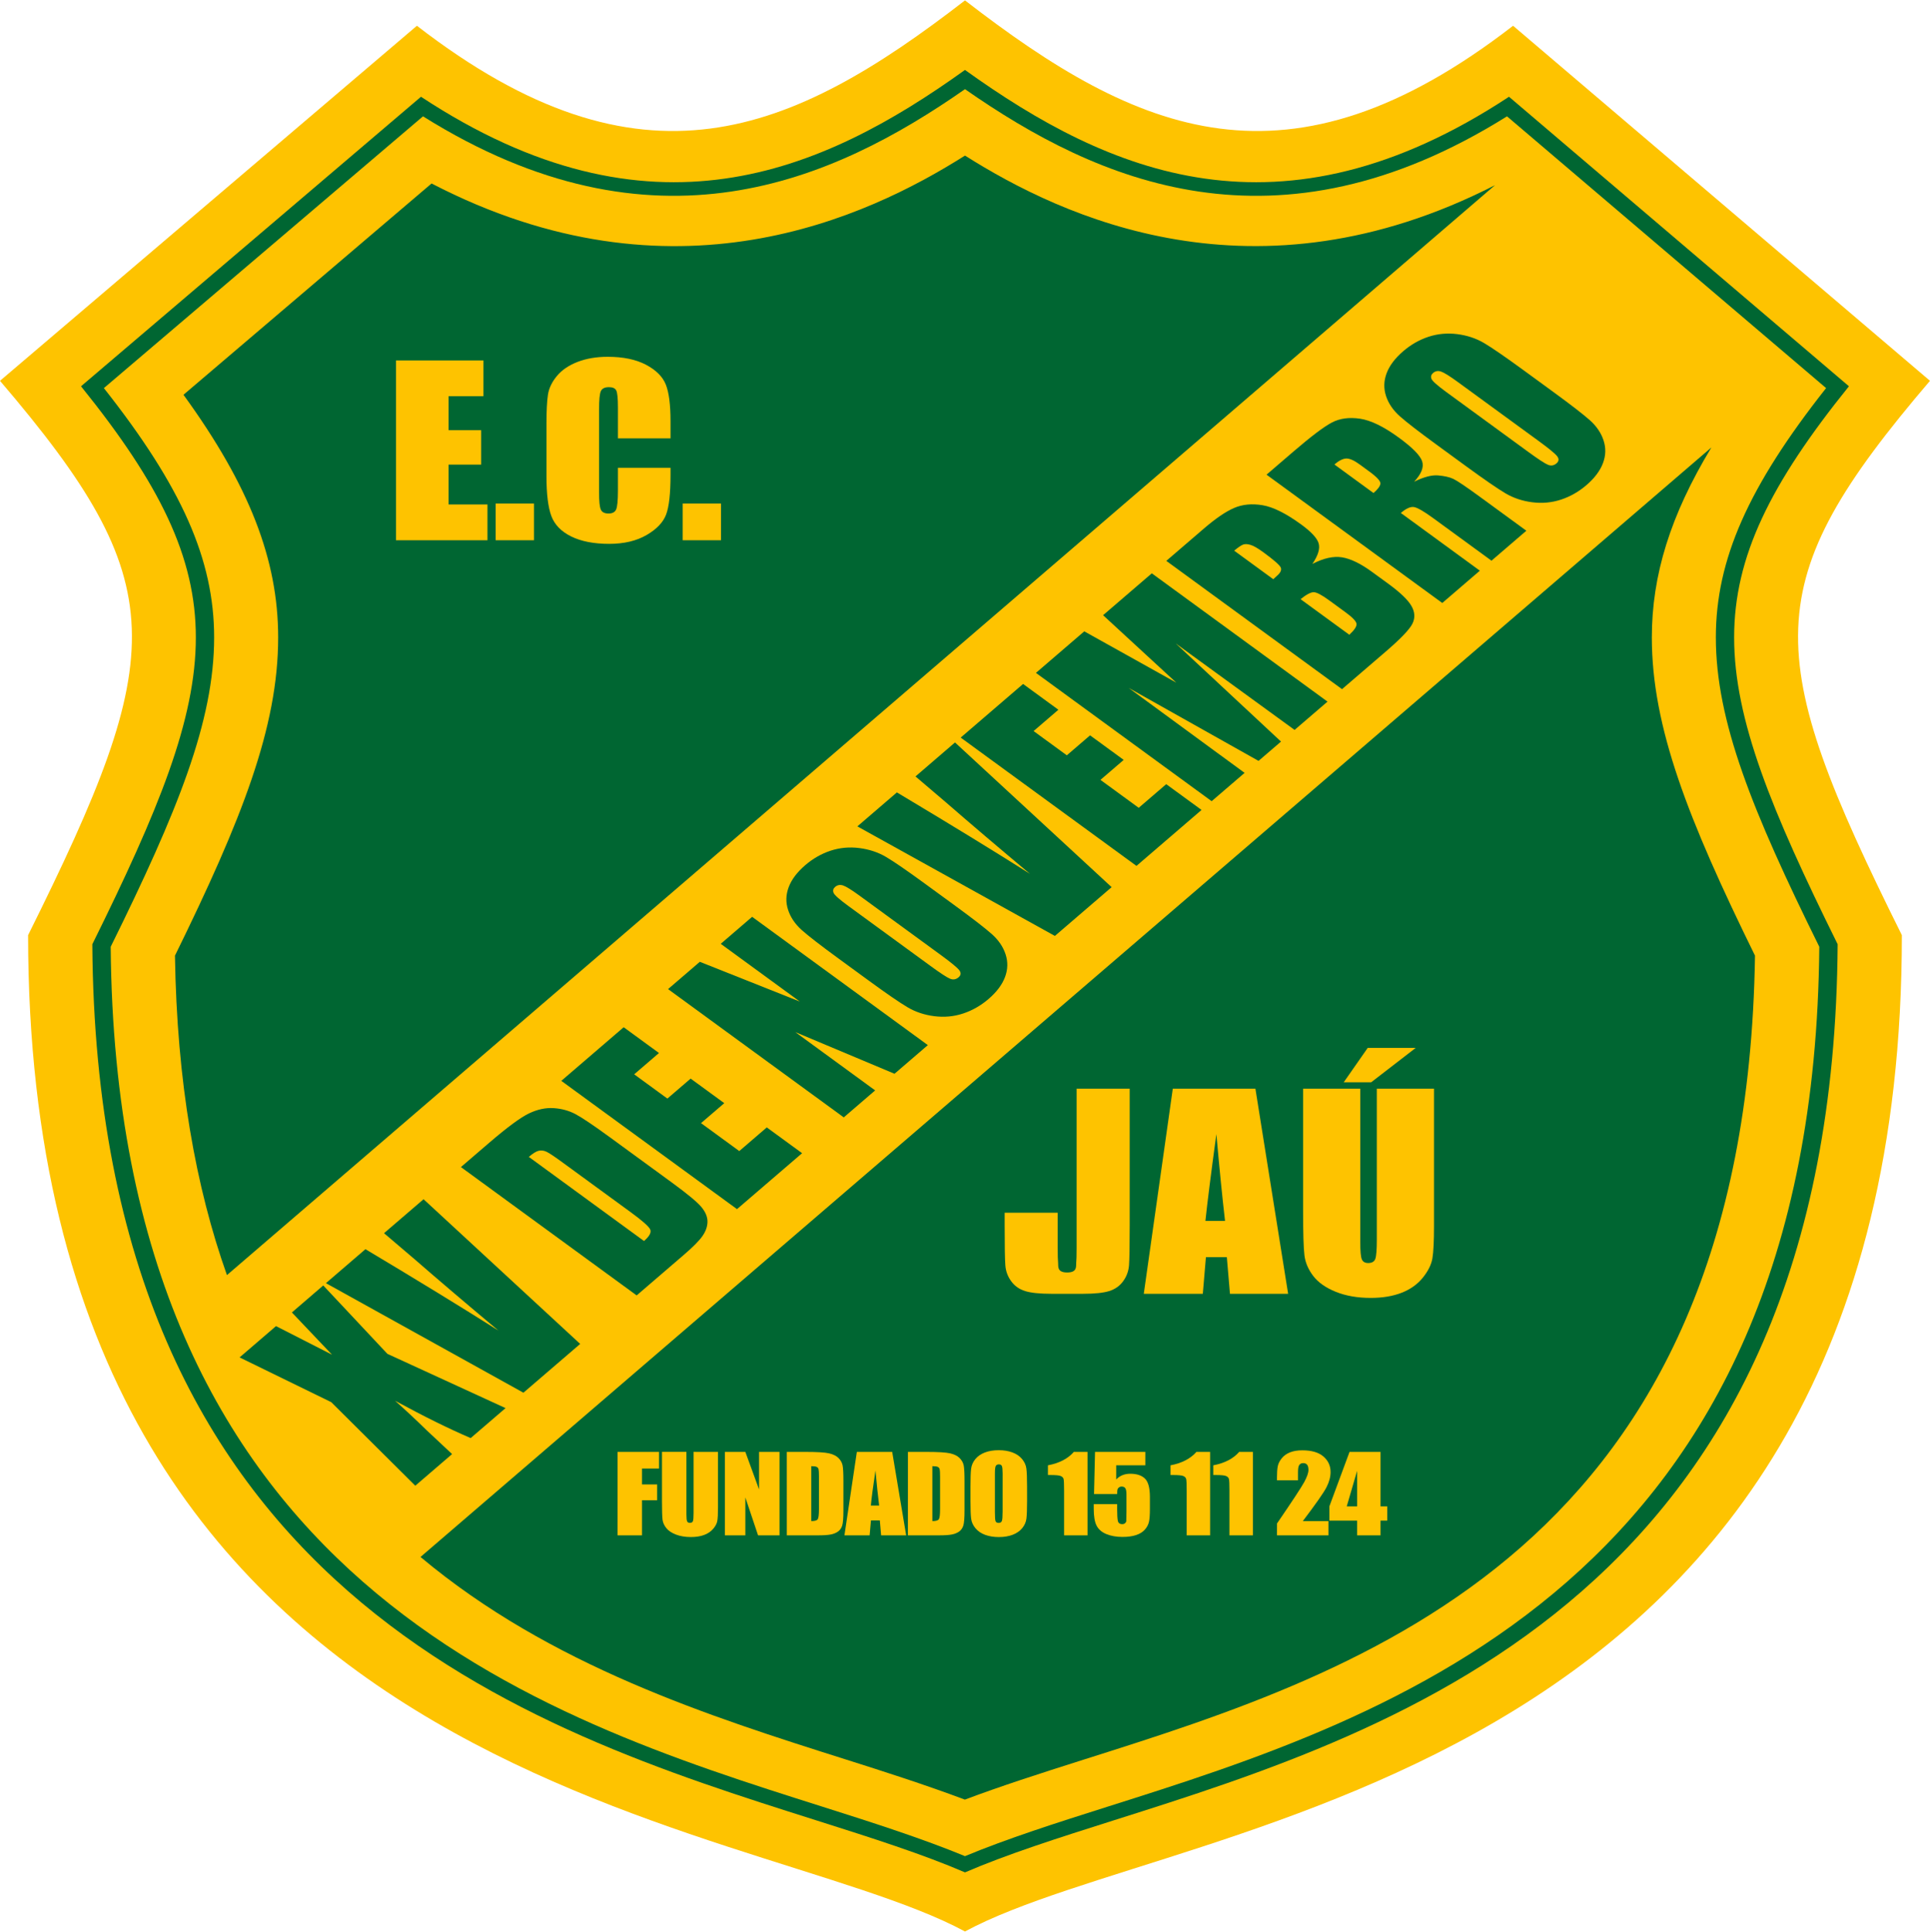 <?xml version="1.0" encoding="UTF-8" standalone="no"?>
<svg
   version="1.1"
   width="1.525in"
   height="1.526in"
   viewBox="0 0 109.818 109.847"
   id="svg46"
   sodipodi:docname="ec_xv_de_novembro-sp.cdr"
   xmlns:inkscape="http://www.inkscape.org/namespaces/inkscape"
   xmlns:sodipodi="http://sodipodi.sourceforge.net/DTD/sodipodi-0.dtd"
   xmlns="http://www.w3.org/2000/svg"
   xmlns:svg="http://www.w3.org/2000/svg">
  <defs
     id="defs46" />
  <sodipodi:namedview
     id="namedview46"
     pagecolor="#ffffff"
     bordercolor="#000000"
     borderopacity="0.25"
     inkscape:showpageshadow="2"
     inkscape:pageopacity="0.0"
     inkscape:pagecheckerboard="0"
     inkscape:deskcolor="#d1d1d1"
     inkscape:document-units="in" />
  <g
     id="Layer1003"
     transform="matrix(1,0,0,0.792,-53.091,-30.608)">
    <path
       d="M 162.909,65.972 139.186,40.47 C 126.393,52.961 117.862,48.277 108,38.648 98.137,48.277 89.608,52.961 76.813,40.47 L 53.091,65.972 c 9.862,14.573 9.596,19.517 1.599,39.816 0,61.415 40.915,63.106 53.309,71.564 12.396,-8.457 53.309,-10.149 53.309,-71.564 -7.995,-20.298 -8.262,-25.242 1.6,-39.816 z"
       style="fill:#fec300;fill-rule:evenodd"
       id="path10" />
    <path
       d="m 158.298,66.365 c -2.908,-3.127 -15.78,-16.965 -19.344,-20.796 -13.037,10.845 -22.789,5.472 -30.955,-1.926 -8.165,7.397 -17.917,12.771 -30.954,1.926 -3.564,3.831 -16.436,17.669 -19.345,20.796 4.485,7.02 6.534,12.256 6.534,18.041 0,5.907 -2.125,12.428 -5.89,22.036 0.233,46.535 24.841,56.391 41.158,62.914 3.224,1.289 6.1,2.447 8.497,3.752 2.397,-1.305 5.274,-2.463 8.497,-3.752 16.316,-6.523 40.924,-16.378 41.158,-62.915 -3.765,-9.608 -5.89,-16.128 -5.89,-22.036 0,-5.785 2.047,-11.021 6.532,-18.04 z"
       style="fill:#006632;fill-rule:evenodd"
       id="path11" />
    <path
       d="m 156.61,106.624 c -0.297,45.688 -24.485,55.363 -40.5,61.765 -2.94,1.175 -5.712,2.295 -8.112,3.553 -2.416,-1.264 -5.299,-2.428 -8.11,-3.553 -16.015,-6.403 -40.203,-16.078 -40.499,-61.765 3.815,-9.752 5.886,-16.207 5.886,-22.218 0,-5.583 -1.843,-10.828 -6.274,-17.91 0.854,-0.918 16.975,-18.249 18.158,-19.521 13.147,10.389 23.322,4.672 30.84,-1.951 7.519,6.623 17.694,12.341 30.841,1.951 1.169,1.257 17.25,18.546 18.157,19.52 -4.431,7.081 -6.273,12.327 -6.273,17.909 0,6.012 2.071,12.466 5.886,22.219 z"
       style="fill:#fec300;fill-rule:evenodd"
       id="path12" />
    <path
       d="m 66.005,130.205 72.153,-78.286 c -13.66,8.82 -24.609,2.303 -30.159,-2.125 -5.576,4.449 -16.6,11.012 -30.352,2.004 -2.723,2.928 -11.967,12.866 -14.117,15.177 3.748,6.515 5.388,11.848 5.388,17.43 0,6.451 -2.069,13.077 -5.872,22.855 0.107,9.088 1.182,16.631 2.957,22.944 z"
       style="fill:#006632;fill-rule:evenodd"
       id="path13" />
    <path
       d="M 150.471,70.758 77.018,150.452 c 7.384,7.816 16.492,11.463 24.223,14.554 2.05,0.819 4.49,1.803 6.752,2.875 2.013,-0.956 4.212,-1.854 6.765,-2.875 15.923,-6.365 37.691,-15.084 38.194,-57.745 -3.802,-9.778 -5.87,-16.404 -5.87,-22.856 0,-4.465 1.052,-8.771 3.389,-13.647 z"
       style="fill:#006632;fill-rule:evenodd"
       id="path14" />
    <path
       d="m 75.623,64.509 h 4.977 v 2.57 h -1.984 v 2.44 h 1.854 v 2.472 h -1.854 v 2.863 h 2.212 v 2.57 h -5.205 z"
       style="fill:#fec300;fill-rule:evenodd"
       id="path15" />
    <path
       d="m 83.474,74.788 v 2.635 h -2.179 v -2.635 z"
       style="fill:#fec300;fill-rule:evenodd"
       id="path16" />
    <path
       d="m 91.245,70.104 h -2.993 v -2.224 c 0,-0.647 -0.032,-1.05 -0.095,-1.211 -0.063,-0.161 -0.202,-0.241 -0.418,-0.241 -0.242,0 -0.396,0.099 -0.462,0.295 -0.066,0.197 -0.099,0.622 -0.099,1.275 v 5.992 c 0,0.627 0.032,1.036 0.099,1.227 0.066,0.191 0.211,0.287 0.438,0.287 0.221,0 0.365,-0.097 0.434,-0.29 0.068,-0.193 0.103,-0.647 0.103,-1.361 V 72.218 h 2.993 v 0.505 c 0,1.341 -0.084,2.292 -0.251,2.853 -0.167,0.561 -0.538,1.053 -1.113,1.474 -0.575,0.421 -1.284,0.633 -2.127,0.633 -0.874,0 -1.597,-0.178 -2.166,-0.534 C 85.019,76.793 84.643,76.302 84.46,75.672 84.277,75.043 84.186,74.097 84.186,72.833 v -3.767 c 0,-0.929 0.027,-1.626 0.083,-2.091 0.055,-0.465 0.224,-0.912 0.505,-1.342 0.281,-0.43 0.671,-0.768 1.173,-1.015 0.501,-0.247 1.075,-0.371 1.721,-0.371 0.879,0 1.606,0.19 2.178,0.57 0.572,0.38 0.949,0.853 1.129,1.421 0.18,0.567 0.27,1.449 0.27,2.647 z"
       style="fill:#fec300;fill-rule:evenodd"
       id="path17" />
    <path
       d="m 94.116,74.788 v 2.635 h -2.179 v -2.635 z"
       style="fill:#fec300;fill-rule:evenodd"
       id="path18" />
    <path
       d="m 121.679,126.314 c 0.11,-1.317 0.318,-3.396 0.624,-6.236 0.174,2.472 0.337,4.551 0.493,6.236 z m -1.856,-9.498 -1.651,14.736 h 3.359 l 0.177,-2.635 h 1.19 l 0.178,2.635 h 3.31 l -1.862,-14.736 z"
       style="fill:#fec300;fill-rule:evenodd"
       id="path19" />
    <path
       d="m 134.687,116.815 v 9.837 c 0,1.115 -0.03,1.899 -0.091,2.35 -0.061,0.451 -0.243,0.915 -0.547,1.391 -0.305,0.476 -0.707,0.837 -1.206,1.083 -0.499,0.245 -1.087,0.368 -1.762,0.368 -0.749,0 -1.409,-0.146 -1.981,-0.436 -0.572,-0.291 -0.999,-0.67 -1.283,-1.136 -0.283,-0.467 -0.451,-0.96 -0.502,-1.478 -0.052,-0.519 -0.077,-1.607 -0.077,-3.268 v -8.71 h 3.253 v 11.025 c 0,0.641 0.029,1.052 0.088,1.23 0.058,0.179 0.18,0.268 0.365,0.268 0.209,0 0.344,-0.099 0.402,-0.295 0.058,-0.197 0.087,-0.662 0.087,-1.395 v -10.834 z m -1.041,-2.928 -2.537,2.472 h -1.561 l 1.366,-2.472 z"
       style="fill:#fec300;fill-rule:evenodd"
       id="path20" />
    <path
       d="m 88.231,142.906 h 2.358 v 1.196 h -0.968 v 1.139 h 0.862 v 1.138 h -0.862 v 2.521 h -1.391 z"
       style="fill:#fec300;fill-rule:evenodd"
       id="path21" />
    <path
       d="m 93.945,142.906 v 4.003 c 0,0.455 -0.013,0.773 -0.039,0.957 -0.026,0.184 -0.104,0.372 -0.235,0.566 -0.131,0.193 -0.303,0.341 -0.515,0.44 -0.212,0.1 -0.463,0.149 -0.752,0.149 -0.321,0 -0.605,-0.059 -0.849,-0.177 -0.245,-0.119 -0.428,-0.272 -0.549,-0.463 -0.121,-0.19 -0.193,-0.39 -0.215,-0.602 -0.022,-0.21 -0.033,-0.654 -0.033,-1.33 v -3.545 h 1.391 v 4.489 c 0,0.261 0.013,0.429 0.04,0.501 0.026,0.073 0.079,0.109 0.156,0.109 0.09,0 0.148,-0.04 0.173,-0.12 0.025,-0.08 0.038,-0.269 0.038,-0.567 v -4.412 z"
       style="fill:#fec300;fill-rule:evenodd"
       id="path22" />
    <path
       d="m 97.446,142.906 v 5.994 h -1.22 l -0.724,-2.724 v 2.724 h -1.163 v -5.994 h 1.163 l 0.781,2.699 v -2.699 z"
       style="fill:#fec300;fill-rule:evenodd"
       id="path23" />
    <path
       d="m 99.564,143.984 c 0.055,0.036 0.09,0.092 0.105,0.169 0.015,0.076 0.022,0.25 0.022,0.523 v 2.329 c 0,0.401 -0.023,0.645 -0.068,0.735 -0.046,0.09 -0.169,0.135 -0.371,0.135 v -3.944 c 0.152,0 0.257,0.018 0.312,0.054 z m -1.702,4.915 h 1.756 c 0.33,0 0.578,-0.02 0.743,-0.061 0.165,-0.041 0.304,-0.112 0.416,-0.214 0.112,-0.103 0.191,-0.244 0.236,-0.426 0.046,-0.181 0.069,-0.541 0.069,-1.079 V 145.02 c 0,-0.568 -0.015,-0.949 -0.046,-1.142 -0.031,-0.193 -0.108,-0.369 -0.231,-0.528 -0.123,-0.158 -0.303,-0.271 -0.54,-0.341 -0.237,-0.069 -0.69,-0.104 -1.361,-0.104 h -1.043 z"
       style="fill:#fec300;fill-rule:evenodd"
       id="path24" />
    <path
       d="m 102.643,146.76 c 0.039,-0.529 0.127,-1.37 0.263,-2.522 0.072,1.002 0.142,1.844 0.21,2.522 z m -0.796,-3.855 -0.706,5.994 h 1.433 l 0.076,-1.073 h 0.504 l 0.074,1.073 h 1.425 l -0.795,-5.994 z"
       style="fill:#fec300;fill-rule:evenodd"
       id="path25" />
    <path
       d="m 106.455,143.984 c 0.055,0.036 0.09,0.092 0.105,0.169 0.015,0.076 0.022,0.25 0.022,0.523 v 2.329 c 0,0.401 -0.023,0.645 -0.068,0.735 -0.046,0.09 -0.169,0.135 -0.371,0.135 v -3.944 c 0.152,0 0.257,0.018 0.312,0.054 z m -1.703,4.915 h 1.756 c 0.33,0 0.579,-0.02 0.744,-0.061 0.165,-0.041 0.303,-0.112 0.416,-0.214 0.112,-0.103 0.191,-0.244 0.236,-0.426 0.046,-0.181 0.069,-0.541 0.069,-1.079 V 145.02 c 0,-0.568 -0.015,-0.949 -0.046,-1.142 -0.031,-0.193 -0.108,-0.369 -0.231,-0.528 -0.124,-0.158 -0.304,-0.271 -0.54,-0.341 -0.236,-0.069 -0.69,-0.104 -1.36,-0.104 h -1.043 z"
       style="fill:#fec300;fill-rule:evenodd"
       id="path26" />
    <path
       d="m 110.14,147.196 c 0,0.352 -0.014,0.574 -0.041,0.668 -0.027,0.094 -0.088,0.141 -0.182,0.141 -0.094,0 -0.153,-0.041 -0.178,-0.121 -0.025,-0.081 -0.037,-0.296 -0.037,-0.642 v -2.791 c 0,-0.307 0.019,-0.492 0.057,-0.555 0.039,-0.063 0.094,-0.095 0.166,-0.095 0.087,0 0.144,0.04 0.173,0.117 0.029,0.077 0.043,0.255 0.043,0.533 z m 1.391,-1.805 c 0,-0.617 -0.013,-1.048 -0.04,-1.294 -0.025,-0.247 -0.109,-0.474 -0.248,-0.684 -0.139,-0.209 -0.324,-0.367 -0.55,-0.472 -0.228,-0.105 -0.484,-0.158 -0.771,-0.158 -0.304,0 -0.569,0.056 -0.796,0.167 -0.228,0.111 -0.407,0.27 -0.541,0.477 -0.133,0.207 -0.212,0.436 -0.237,0.686 -0.025,0.25 -0.037,0.676 -0.037,1.278 v 1.024 c 0,0.616 0.013,1.048 0.039,1.294 0.026,0.247 0.109,0.475 0.248,0.684 0.139,0.209 0.323,0.367 0.552,0.472 0.228,0.105 0.486,0.157 0.773,0.157 0.301,0 0.566,-0.055 0.794,-0.166 0.227,-0.111 0.407,-0.27 0.541,-0.477 0.133,-0.207 0.212,-0.436 0.237,-0.686 0.024,-0.25 0.037,-0.676 0.037,-1.278 z"
       style="fill:#fec300;fill-rule:evenodd"
       id="path27" />
    <path
       d="m 114.972,142.906 v 5.994 h -1.334 v -3.212 c 0,-0.465 -0.01,-0.743 -0.029,-0.837 -0.019,-0.093 -0.074,-0.165 -0.163,-0.213 -0.088,-0.048 -0.286,-0.072 -0.594,-0.072 h -0.133 v -0.697 c 0.647,-0.156 1.137,-0.476 1.472,-0.962 z"
       style="fill:#fec300;fill-rule:evenodd"
       id="path28" />
    <path
       d="m 118.261,142.906 v 0.96 h -1.659 v 1.02 c 0.207,-0.273 0.475,-0.411 0.801,-0.411 0.368,0 0.647,0.116 0.835,0.347 0.189,0.23 0.283,0.673 0.283,1.329 v 0.855 c 0,0.424 -0.018,0.735 -0.055,0.933 -0.038,0.199 -0.115,0.382 -0.234,0.552 -0.118,0.169 -0.284,0.298 -0.495,0.388 -0.212,0.089 -0.473,0.134 -0.78,0.134 -0.343,0 -0.645,-0.067 -0.906,-0.201 -0.262,-0.133 -0.448,-0.334 -0.559,-0.6 -0.111,-0.265 -0.167,-0.676 -0.167,-1.232 v -0.325 h 1.333 v 0.373 c 0,0.386 0.012,0.661 0.038,0.823 0.024,0.162 0.109,0.243 0.253,0.243 0.067,0 0.121,-0.023 0.162,-0.07 0.041,-0.047 0.063,-0.098 0.065,-0.151 0.003,-0.055 0.006,-0.291 0.011,-0.708 v -1.189 c 0,-0.225 -0.02,-0.377 -0.063,-0.458 -0.042,-0.083 -0.112,-0.123 -0.208,-0.123 -0.062,0 -0.114,0.021 -0.157,0.064 -0.042,0.042 -0.069,0.087 -0.081,0.135 -0.013,0.049 -0.019,0.162 -0.019,0.338 h -1.317 l 0.057,-3.025 z"
       style="fill:#fec300;fill-rule:evenodd"
       id="path29" />
    <path
       d="m 121.947,142.906 v 5.994 h -1.334 v -3.212 c 0,-0.465 -0.01,-0.743 -0.029,-0.837 -0.02,-0.093 -0.074,-0.165 -0.163,-0.213 -0.088,-0.048 -0.287,-0.072 -0.595,-0.072 h -0.132 v -0.697 c 0.645,-0.156 1.136,-0.476 1.472,-0.962 z"
       style="fill:#fec300;fill-rule:evenodd"
       id="path30" />
    <path
       d="m 124.381,142.906 v 5.994 h -1.334 v -3.212 c 0,-0.465 -0.01,-0.743 -0.03,-0.837 -0.02,-0.093 -0.074,-0.165 -0.163,-0.213 -0.088,-0.048 -0.287,-0.072 -0.594,-0.072 h -0.133 v -0.697 c 0.646,-0.156 1.137,-0.476 1.472,-0.962 z"
       style="fill:#fec300;fill-rule:evenodd"
       id="path31" />
    <path
       d="m 128.68,147.874 v 1.025 h -2.928 l 0.002,-0.854 c 0.865,-1.595 1.379,-2.582 1.543,-2.961 0.164,-0.379 0.246,-0.675 0.246,-0.887 0,-0.163 -0.025,-0.285 -0.074,-0.365 -0.049,-0.081 -0.124,-0.121 -0.224,-0.121 -0.101,0 -0.176,0.045 -0.225,0.134 -0.049,0.088 -0.073,0.265 -0.073,0.531 v 0.571 h -1.196 v -0.219 c 0,-0.336 0.015,-0.6 0.046,-0.794 0.03,-0.194 0.107,-0.384 0.227,-0.572 0.121,-0.187 0.278,-0.329 0.472,-0.426 0.193,-0.096 0.425,-0.144 0.695,-0.144 0.53,0 0.93,0.147 1.201,0.442 0.273,0.295 0.409,0.668 0.409,1.119 0,0.343 -0.077,0.705 -0.231,1.088 -0.153,0.382 -0.603,1.193 -1.347,2.433 z"
       style="fill:#fec300;fill-rule:evenodd"
       id="path32" />
    <path
       d="m 129.721,146.817 0.59,-2.55 v 2.55 z m 0.159,-3.912 -1.147,3.912 v 1.025 h 1.577 v 1.057 h 1.334 v -1.057 h 0.382 v -1.025 h -0.382 v -3.912 z"
       style="fill:#fec300;fill-rule:evenodd"
       id="path33" />
    <path
       d="m 114.351,116.815 v 11.417 c 0,0.559 -0.009,0.936 -0.025,1.13 -0.017,0.194 0.078,0.656 -0.513,0.656 -0.591,0 -0.497,-0.462 -0.514,-0.656 -0.016,-0.194 -0.025,-0.571 -0.025,-1.13 v -2.504 h -3.017 v 0.935 c 0,1.474 0.013,2.422 0.039,2.844 0.025,0.422 0.137,0.802 0.334,1.141 0.196,0.341 0.46,0.575 0.792,0.705 0.331,0.131 0.829,0.196 1.491,0.196 h 0.293 1.215 0.293 c 0.663,0 1.16,-0.065 1.491,-0.196 0.332,-0.13 0.596,-0.365 0.792,-0.705 0.197,-0.34 0.309,-0.72 0.335,-1.141 0.025,-0.422 0.039,-1.371 0.039,-2.844 v -9.848 z"
       style="fill:#fec300;fill-rule:evenodd"
       id="path34" />
    <g
       id="Layer1004">
      <path
         d="m 71.484,130.95 3.65,4.913 6.723,3.897 -1.984,2.152 c -1.232,-0.665 -2.666,-1.559 -4.301,-2.68 0.587,0.66 1.187,1.368 1.8,2.124 l 1.443,1.705 -2.094,2.272 -4.783,-6.001 -5.215,-3.214 2.072,-2.248 c 0.314,0.201 0.844,0.543 1.591,1.024 0.57,0.368 1.103,0.711 1.597,1.03 l -2.284,-3.035 z"
         style="fill:#006632;fill-rule:evenodd"
         id="path35" />
      <path
         d="m 77.192,124.757 8.912,10.393 -3.23,3.504 -11.238,-7.869 2.249,-2.44 c 3.005,2.266 5.529,4.216 7.57,5.849 -1.818,-1.919 -3.414,-3.634 -4.789,-5.144 l -1.724,-1.854 z"
         style="fill:#006632;fill-rule:evenodd"
         id="path36" />
      <path
         d="m 83.755,121.272 c 0.146,-0.037 0.294,-0.011 0.444,0.081 0.15,0.092 0.451,0.345 0.902,0.762 l 3.871,3.567 c 0.665,0.613 1.037,1.027 1.115,1.241 0.079,0.216 -0.039,0.493 -0.352,0.834 l -6.554,-6.041 c 0.237,-0.257 0.429,-0.406 0.574,-0.444 z m 5.563,10.393 2.705,-2.936 c 0.508,-0.551 0.857,-0.996 1.043,-1.336 0.186,-0.339 0.28,-0.68 0.282,-1.025 0.002,-0.344 -0.113,-0.695 -0.346,-1.05 -0.233,-0.356 -0.797,-0.946 -1.695,-1.774 l -3.502,-3.228 c -0.947,-0.872 -1.605,-1.431 -1.976,-1.678 -0.371,-0.246 -0.783,-0.388 -1.236,-0.425 -0.454,-0.037 -0.92,0.089 -1.4,0.378 -0.48,0.29 -1.236,0.994 -2.269,2.114 l -1.606,1.742 z"
         style="fill:#006632;fill-rule:evenodd"
         id="path37" />
      <path
         d="m 85.03,116.254 3.549,-3.851 2.009,1.851 -1.411,1.531 1.889,1.742 1.323,-1.435 1.914,1.764 -1.323,1.434 2.177,2.007 1.565,-1.699 2.009,1.852 -3.704,4.018 z"
         style="fill:#006632;fill-rule:evenodd"
         id="path38" />
      <path
         d="m 95.888,104.472 9.998,9.215 -1.896,2.058 -5.647,-2.994 4.545,4.189 -1.786,1.938 -9.998,-9.214 1.808,-1.961 5.692,2.857 -4.502,-4.149 z"
         style="fill:#006632;fill-rule:evenodd"
         id="path39" />
      <path
         d="m 106.616,107.207 c 0.589,0.543 0.94,0.909 1.056,1.097 0.115,0.19 0.102,0.36 -0.04,0.514 -0.142,0.154 -0.3,0.19 -0.473,0.105 -0.173,-0.085 -0.549,-0.394 -1.13,-0.93 l -4.668,-4.302 c -0.514,-0.474 -0.795,-0.79 -0.842,-0.95 -0.047,-0.16 -0.017,-0.298 0.091,-0.416 0.131,-0.142 0.283,-0.176 0.456,-0.104 0.172,0.073 0.491,0.323 0.956,0.752 z m -0.882,-5.104 c -1.03,-0.95 -1.771,-1.593 -2.223,-1.929 -0.452,-0.337 -0.96,-0.55 -1.525,-0.641 -0.565,-0.09 -1.108,-0.028 -1.632,0.189 -0.523,0.217 -1.005,0.564 -1.444,1.04 -0.466,0.506 -0.78,1.033 -0.943,1.582 -0.163,0.549 -0.174,1.094 -0.032,1.635 0.141,0.541 0.403,1.025 0.783,1.452 0.381,0.427 1.074,1.103 2.079,2.03 l 1.712,1.579 c 1.03,0.949 1.771,1.593 2.223,1.929 0.452,0.337 0.96,0.551 1.524,0.641 0.565,0.09 1.11,0.027 1.636,-0.193 0.525,-0.219 1.007,-0.566 1.447,-1.043 0.463,-0.502 0.775,-1.027 0.938,-1.576 0.163,-0.549 0.173,-1.094 0.032,-1.635 -0.141,-0.541 -0.402,-1.024 -0.783,-1.451 -0.381,-0.427 -1.073,-1.103 -2.079,-2.031 z"
         style="fill:#006632;fill-rule:evenodd"
         id="path40" />
      <path
         d="m 107.431,91.948 8.912,10.393 -3.229,3.504 -11.238,-7.869 2.249,-2.44 c 3.006,2.266 5.529,4.216 7.571,5.85 -1.818,-1.92 -3.415,-3.635 -4.789,-5.144 l -1.724,-1.853 z"
         style="fill:#006632;fill-rule:evenodd"
         id="path41" />
      <path
         d="m 107.755,91.598 3.55,-3.851 2.009,1.852 -1.411,1.531 1.89,1.742 1.323,-1.435 1.914,1.764 -1.323,1.435 2.177,2.006 1.565,-1.698 2.01,1.852 -3.703,4.019 z"
         style="fill:#006632;fill-rule:evenodd"
         id="path42" />
      <path
         d="m 118.629,79.8 9.998,9.215 -1.874,2.033 -6.761,-6.209 5.989,7.046 -1.279,1.387 -7.388,-5.24 6.595,6.101 -1.875,2.033 -9.998,-9.215 2.75,-2.984 c 0.676,0.476 1.47,1.035 2.384,1.678 l 2.853,2.009 -4.167,-4.847 z"
         style="fill:#006632;fill-rule:evenodd"
         id="path43" />
      <path
         d="m 123.816,77.739 c 0.111,-0.054 0.253,-0.049 0.426,0.016 0.174,0.064 0.417,0.24 0.73,0.529 0.593,0.547 0.923,0.91 0.99,1.089 0.066,0.18 -0.005,0.382 -0.213,0.609 -0.053,0.058 -0.123,0.138 -0.209,0.24 l -2.224,-2.05 c 0.224,-0.234 0.391,-0.379 0.501,-0.433 z m 5.636,10.381 2.477,-2.687 c 0.862,-0.935 1.372,-1.609 1.532,-2.022 0.16,-0.412 0.14,-0.836 -0.06,-1.272 -0.2,-0.436 -0.636,-0.964 -1.311,-1.586 l -0.926,-0.853 c -0.649,-0.599 -1.22,-0.949 -1.71,-1.049 -0.49,-0.1 -1.052,0.059 -1.688,0.474 0.32,-0.595 0.44,-1.081 0.361,-1.458 -0.078,-0.377 -0.411,-0.835 -0.996,-1.374 -0.865,-0.797 -1.6,-1.259 -2.203,-1.386 -0.604,-0.126 -1.143,-0.06 -1.617,0.198 -0.476,0.259 -1.05,0.754 -1.724,1.486 l -2.133,2.314 z m -1.613,-6.965 c 0.166,2e-4 0.461,0.196 0.885,0.588 l 0.925,0.852 c 0.401,0.369 0.609,0.646 0.628,0.83 0.018,0.185 -0.118,0.448 -0.409,0.788 l -2.775,-2.557 c 0.331,-0.334 0.579,-0.501 0.745,-0.5 z"
         style="fill:#006632;fill-rule:evenodd"
         id="path44" />
      <path
         d="m 129.688,71.554 c 0.193,-0.01 0.448,0.13 0.765,0.422 l 0.549,0.507 c 0.441,0.406 0.653,0.7 0.635,0.88 -0.017,0.18 -0.148,0.403 -0.394,0.669 l -2.224,-2.05 c 0.253,-0.274 0.476,-0.417 0.669,-0.428 z m 5.469,10.376 2.138,-2.32 -4.496,-4.145 c 0.299,-0.324 0.548,-0.466 0.746,-0.426 0.198,0.041 0.564,0.307 1.098,0.799 l 3.314,3.054 1.984,-2.152 -2.631,-2.425 c -0.805,-0.742 -1.315,-1.176 -1.53,-1.302 -0.215,-0.125 -0.502,-0.207 -0.862,-0.246 -0.359,-0.038 -0.813,0.112 -1.362,0.452 0.413,-0.556 0.565,-1.044 0.456,-1.464 -0.109,-0.42 -0.553,-0.99 -1.334,-1.709 -0.854,-0.787 -1.589,-1.238 -2.205,-1.353 -0.616,-0.114 -1.151,-0.022 -1.602,0.278 -0.452,0.299 -1.183,0.998 -2.193,2.093 l -1.521,1.65 z"
         style="fill:#006632;fill-rule:evenodd"
         id="path45" />
      <path
         d="m 140.639,70.293 c 0.589,0.542 0.94,0.908 1.056,1.097 0.115,0.189 0.102,0.36 -0.04,0.514 -0.142,0.154 -0.3,0.19 -0.474,0.105 -0.173,-0.085 -0.549,-0.395 -1.13,-0.93 l -4.667,-4.302 c -0.514,-0.474 -0.795,-0.791 -0.843,-0.95 -0.047,-0.16 -0.016,-0.298 0.092,-0.416 0.13,-0.142 0.282,-0.176 0.455,-0.103 0.172,0.073 0.491,0.324 0.956,0.752 z m -0.881,-5.104 c -1.031,-0.949 -1.772,-1.592 -2.223,-1.929 -0.452,-0.336 -0.96,-0.55 -1.525,-0.641 -0.564,-0.09 -1.108,-0.028 -1.633,0.189 -0.523,0.217 -1.004,0.563 -1.444,1.04 -0.466,0.506 -0.78,1.033 -0.943,1.582 -0.163,0.549 -0.174,1.094 -0.033,1.635 0.142,0.541 0.403,1.025 0.784,1.452 0.38,0.427 1.073,1.104 2.079,2.03 l 1.712,1.579 c 1.031,0.949 1.772,1.593 2.223,1.929 0.452,0.337 0.961,0.551 1.525,0.641 0.565,0.091 1.11,0.027 1.636,-0.192 0.525,-0.219 1.007,-0.566 1.447,-1.043 0.462,-0.502 0.774,-1.027 0.938,-1.576 0.164,-0.549 0.174,-1.094 0.033,-1.635 -0.141,-0.541 -0.403,-1.025 -0.783,-1.452 -0.381,-0.426 -1.073,-1.103 -2.08,-2.03 z"
         style="fill:#006632;fill-rule:evenodd"
         id="path46" />
    </g>
  </g>
</svg>
